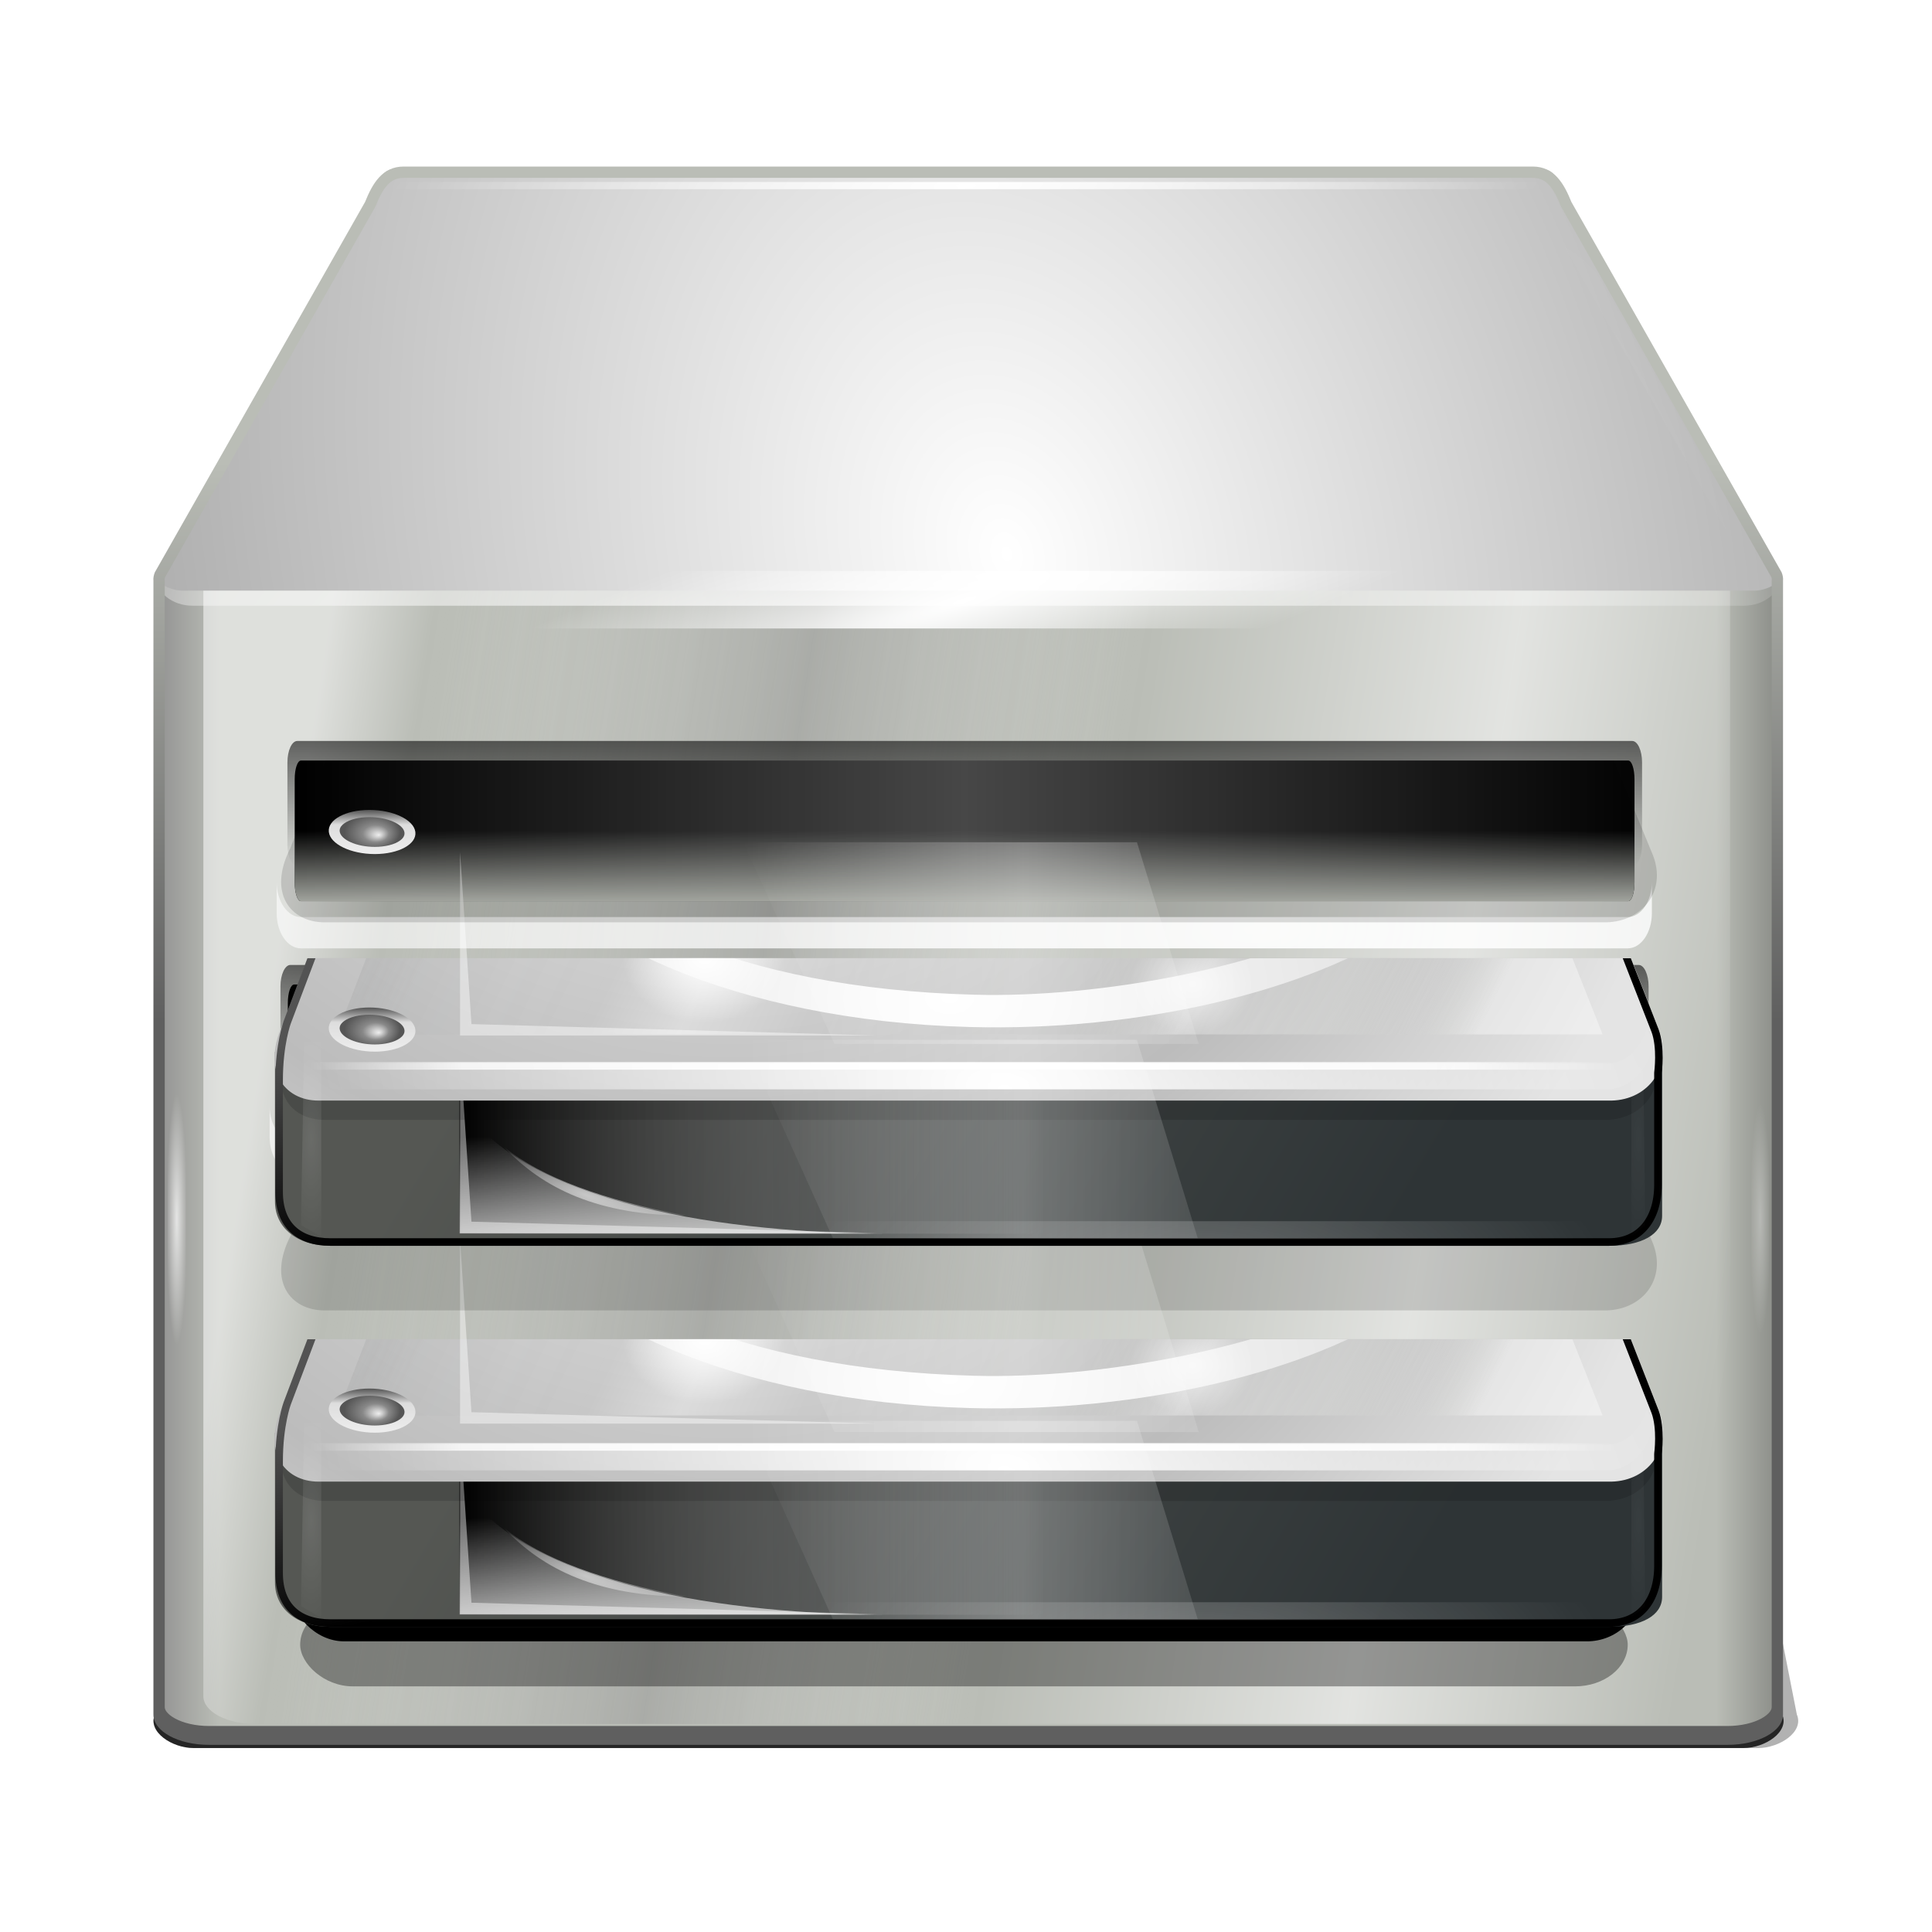 <?xml version="1.0" encoding="UTF-8"?>
<svg enable-background="new" version="1.0" viewBox="0 0 256 256" xmlns="http://www.w3.org/2000/svg" xmlns:xlink="http://www.w3.org/1999/xlink"><defs><linearGradient id="c"><stop stop-color="#fff" offset="0"/><stop stop-color="#fff" stop-opacity="0" offset="1"/></linearGradient><filter id="bp" color-interpolation-filters="sRGB"><feGaussianBlur stdDeviation="1.114"/></filter><filter id="bq" x="-.096" y="-.211" width="1.192" height="1.422" color-interpolation-filters="sRGB"><feGaussianBlur stdDeviation="8.647"/></filter><linearGradient id="bh" x1="40.871" x2="254.78" y1="223.45" y2="223.45" gradientTransform="matrix(1.008 0 0 1.009 -5.11 -44.266)" gradientUnits="userSpaceOnUse"><stop stop-color="#909090" offset="0"/><stop stop-color="#babdb6" offset=".04"/><stop stop-color="#babdb6" offset=".96"/><stop stop-color="#888a85" offset="1"/></linearGradient><linearGradient id="bg" x1="49.604" x2="253.29" y1="176.61" y2="210.29" gradientUnits="userSpaceOnUse"><stop stop-color="#fff" stop-opacity=".649" offset="0"/><stop stop-color="#fff" stop-opacity="0" offset=".068"/><stop stop-color="#929292" stop-opacity=".504" offset=".321"/><stop stop-color="#fff" stop-opacity="0" offset=".542"/><stop stop-color="#fff" stop-opacity=".718" offset=".786"/><stop stop-color="#fff" stop-opacity="0" offset="1"/></linearGradient><filter id="bm" color-interpolation-filters="sRGB"><feGaussianBlur stdDeviation="1.201"/></filter><radialGradient id="aw" cx="136.8" cy="196.24" r="107.69" gradientTransform="matrix(1.52 -4.7412e-8 5.339e-8 1.712 -82.997 -165.93)" gradientUnits="userSpaceOnUse"><stop stop-color="#fff" offset="0"/><stop stop-color="#fff" stop-opacity="0" offset="1"/></radialGradient><radialGradient id="av" cx="172.57" cy="139.3" r="106.11" gradientTransform="matrix(1.354 -.363 .508 1.864 -155.36 -103.87)" gradientUnits="userSpaceOnUse"><stop stop-color="#fff" offset="0"/><stop stop-color="#959595" offset="1"/></radialGradient><linearGradient id="bf" x1="155.76" x2="155.76" y1="167.5" y2="94.25" gradientUnits="userSpaceOnUse"><stop stop-color="#5f5f5f" offset="0"/><stop stop-color="#babdb6" offset="1"/></linearGradient><clipPath id="bu"><path d="m73.868 55.464c-2.818 0-4.103 2.233-5.078 4.651l-27.605 48.583c-0.152 0.377-0.222 0.756-0.186 1.116-0.005 0.062 0 0.123 0 0.186v148.56c0 2.2 3.265 3.969 7.307 3.969h199.39c4.042 0 7.307-1.768 7.307-3.969v-148.56c0-0.063 5e-3 -0.124 0-0.186 0.036-0.361-0.034-0.739-0.186-1.116l-27.605-48.583c-0.974-2.418-2.259-4.651-5.078-4.651z" enable-background="new" fill="none" stroke="#000"/></clipPath><filter id="bt" color-interpolation-filters="sRGB"><feGaussianBlur stdDeviation="0.853"/></filter><radialGradient id="au" cx="43.062" cy="192.25" r="1.382" gradientTransform="matrix(1 0 0 11.008 0 -1924)" gradientUnits="userSpaceOnUse" xlink:href="#c"/><filter id="bn" color-interpolation-filters="sRGB"><feGaussianBlur stdDeviation="0.084"/></filter><radialGradient id="at" cx="253.03" cy="193.54" r="1.382" gradientTransform="matrix(1 0 0 10.996 -1 -1934.7)" gradientUnits="userSpaceOnUse" xlink:href="#c"/><filter id="bo" color-interpolation-filters="sRGB"><feGaussianBlur stdDeviation="0.081"/></filter><radialGradient id="as" cx="172.25" cy="86.875" r="66" gradientTransform="matrix(.69 0 0 .266 49.612 71.565)" gradientUnits="userSpaceOnUse"><stop stop-color="#fff" offset="0"/><stop stop-color="#fff" stop-opacity="0" offset="1"/></radialGradient><radialGradient id="ar" cx="58.25" cy="137.05" r="18.75" gradientTransform="matrix(.978 .208 -.693 3.267 96.293 -316.55)" gradientUnits="userSpaceOnUse" xlink:href="#c"/><filter id="an" color-interpolation-filters="sRGB"><feGaussianBlur stdDeviation="0.323"/></filter><radialGradient id="ao" cx="58.292" cy="130.62" r="18.75" gradientTransform="matrix(.978 .208 -.693 3.267 96.293 -316.55)" gradientUnits="userSpaceOnUse" xlink:href="#c"/><linearGradient id="ak" x1="105.76" x2="105.76" y1="188" y2="196.02" gradientTransform="translate(0 -.25)" gradientUnits="userSpaceOnUse" xlink:href="#be"/><linearGradient id="be"><stop offset="0"/><stop stop-opacity="0" offset="1"/></linearGradient><filter id="al" x="-.006" y="-.15" width="1.012" height="1.3" color-interpolation-filters="sRGB"><feGaussianBlur stdDeviation="0.5"/></filter><linearGradient id="aj" x1="54.5" x2="241.5" y1="193.91" y2="193.91" gradientTransform="matrix(1.01 0 0 1.369 -.536 -336.71)" gradientUnits="userSpaceOnUse" xlink:href="#bk"/><linearGradient id="bk"><stop offset="0"/><stop stop-color="#525252" offset=".5"/><stop stop-color="#040404" offset="1"/></linearGradient><radialGradient id="ag" cx="188.75" cy="235.4" r="96" gradientTransform="matrix(3.927 0 0 .712 -552.55 29.21)" gradientUnits="userSpaceOnUse" xlink:href="#c"/><filter id="am" x="-.006" y="-.277" width="1.012" height="1.554" color-interpolation-filters="sRGB"><feGaussianBlur stdDeviation="0.491"/></filter><linearGradient id="ai" x1="136.98" x2="136.98" y1="-172.02" y2="-176.51" gradientTransform="translate(0,103)" gradientUnits="userSpaceOnUse" xlink:href="#ay"/><linearGradient id="ay"><stop stop-color="#babdb6" offset="0"/><stop stop-color="#babdb6" stop-opacity="0" offset="1"/></linearGradient><clipPath id="ae"><rect x="23.951" y="200.44" width="231.5" height="56" color="#000000" enable-background="accumulate" fill="#d3d7cf"/></clipPath><linearGradient id="x" x1="7.801" x2="36.183" y1="32.635" y2="40.944" gradientTransform="matrix(5.096 0 0 2.49 16.323 147.63)" gradientUnits="userSpaceOnUse" xlink:href="#bb"/><linearGradient id="bb"><stop stop-color="#555753" offset="0"/><stop stop-color="#2e3436" offset="1"/></linearGradient><linearGradient id="w" x1="7.062" x2="24.688" y1="35.281" y2="35.281" gradientTransform="matrix(5.096 0 0 5.096 25.377 30.287)" gradientUnits="userSpaceOnUse" xlink:href="#bc"/><linearGradient id="bc"><stop offset="0"/><stop stop-color="#bbb" stop-opacity="0" offset="1"/></linearGradient><linearGradient id="v" x1="12.277" x2="12.222" y1="37.206" y2="33.759" gradientTransform="matrix(5.096 0 0 5.096 21.323 37.044)" gradientUnits="userSpaceOnUse" xlink:href="#ba"/><linearGradient id="ba"><stop stop-color="#eee" offset="0"/><stop stop-color="#eee" stop-opacity="0" offset="1"/></linearGradient><filter id="z" color-interpolation-filters="sRGB"><feGaussianBlur stdDeviation="1.586"/></filter><radialGradient id="s" cx="15.571" cy="2.958" r="20.936" gradientTransform="matrix(6.555 3.984 -3.622 5.96 9.325 16.219)" gradientUnits="userSpaceOnUse" xlink:href="#az"/><linearGradient id="az"><stop stop-color="#efefef" offset="0"/><stop stop-color="#bcbcbc" offset=".695"/><stop stop-color="#e4e4e4" offset="1"/></linearGradient><linearGradient id="u" x1="227.5" x2="66" y1="168.91" y2="92" gradientUnits="userSpaceOnUse" xlink:href="#bd"/><linearGradient id="bd"><stop stop-color="#fff" stop-opacity=".738" offset="0"/><stop stop-color="#d3d7cf" stop-opacity="0" offset=".051"/><stop stop-color="#e9ebe7" stop-opacity=".472" offset=".122"/><stop stop-color="#fff" stop-opacity=".61" offset=".234"/><stop stop-color="#888a85" stop-opacity=".209" offset=".318"/><stop stop-color="#fff" stop-opacity=".059" offset=".524"/><stop stop-color="#fff" stop-opacity=".688" offset=".621"/><stop stop-color="#fff" stop-opacity="0" offset=".693"/><stop stop-color="#2e3436" stop-opacity=".067" offset=".845"/><stop stop-color="#fff" stop-opacity=".567" offset="1"/></linearGradient><filter id="aa" color-interpolation-filters="sRGB"><feGaussianBlur stdDeviation="3.086"/></filter><radialGradient id="r" cx="150.18" cy="301.8" r="106.18" gradientTransform="matrix(.993 .122 -.066 .536 21.017 3.39)" gradientUnits="userSpaceOnUse" xlink:href="#c"/><radialGradient id="q" cx="141.75" cy="206.43" r="78.728" gradientTransform="matrix(1.628 -.018 .012 1.063 -91.551 -47.307)" gradientUnits="userSpaceOnUse" xlink:href="#ah"/><linearGradient id="ah"><stop stop-color="#fff" offset="0"/><stop stop-color="#e7e7e7" offset=".47"/><stop stop-color="#8c8c8c" offset=".672"/><stop stop-color="#ddd" offset=".835"/><stop stop-color="#a8a8a8" offset="1"/></linearGradient><filter id="ad" color-interpolation-filters="sRGB"><feGaussianBlur stdDeviation="0.603"/></filter><radialGradient id="p" cx="142.62" cy="191.85" r="78.728" gradientTransform="matrix(.694 0 0 -.453 47.489 202.44)" gradientUnits="userSpaceOnUse" xlink:href="#ah"/><filter id="ac" color-interpolation-filters="sRGB"><feGaussianBlur stdDeviation="0.165"/></filter><linearGradient id="b" x1="113.07" x2="113.07" y1="100.66" y2="94.513" gradientTransform="matrix(2.496 0 0 2.496 -223.98 -53.226)" gradientUnits="userSpaceOnUse" xlink:href="#bw"/><linearGradient id="bw" x1="113.07" x2="113.07" y1="100.66" y2="94.513" gradientUnits="userSpaceOnUse"><stop stop-color="#eee" offset="0"/><stop stop-color="#ddd" offset=".669"/><stop stop-color="#555" offset="1"/></linearGradient><radialGradient id="a" cx="113.07" cy="97.588" r="2.563" fx="113.67" fy="98" gradientTransform="matrix(2.496 0 0 2.496 -223.98 -53.226)" gradientUnits="userSpaceOnUse" xlink:href="#bv"/><radialGradient id="bv" cx="113.07" cy="97.588" r="2.563" fx="113.67" fy="98" gradientUnits="userSpaceOnUse"><stop stop-color="#eee" offset="0"/><stop stop-color="#cecece" offset=".16"/><stop stop-color="#888" offset=".468"/><stop stop-color="#555" offset="1"/></radialGradient><radialGradient id="o" cx="230" cy="133" r="16.5" gradientTransform="matrix(1 0 0 2.454 0 -195.45)" gradientUnits="userSpaceOnUse" xlink:href="#c"/><radialGradient id="n" cx="230" cy="133" r="16.5" gradientTransform="matrix(-1 0 0 2.454 288.5 -195.45)" gradientUnits="userSpaceOnUse" xlink:href="#c"/><radialGradient id="m" cx="127.32" cy="143.83" r="78.728" gradientTransform="matrix(.861 -.106 .039 .316 2.229 71.22)" gradientUnits="userSpaceOnUse" xlink:href="#ah"/><filter id="ab" color-interpolation-filters="sRGB"><feGaussianBlur stdDeviation="0.232"/></filter><linearGradient id="e" x1="152" x2="222" y1="202.5" y2="202.5" gradientUnits="userSpaceOnUse" xlink:href="#ax"/><linearGradient id="ax"><stop stop-color="#fff" stop-opacity=".248" offset="0"/><stop stop-color="#fff" stop-opacity=".612" offset=".386"/><stop stop-color="#fff" stop-opacity="0" offset="1"/></linearGradient><filter id="f" x="-.109" y="-.247" width="1.218" height="1.494" color-interpolation-filters="sRGB"><feGaussianBlur stdDeviation="3.187"/></filter><linearGradient id="t" x1="142.68" x2="149.3" y1="328.65" y2="360.16" gradientUnits="userSpaceOnUse" xlink:href="#bi"/><linearGradient id="bi"><stop stop-color="#535353" offset="0"/><stop offset="1"/></linearGradient><clipPath id="af"><path d="m76.838 255.65c-3.185 0-5.255 1.479-6.53 4.3-5e-6 0-32.967 87.165-32.967 87.165s-1.274 3.422-1.274 9.078v17.179c0 5.517 3.352 8.281 8.441 8.281h196.53c5.019 0 8.122-3.66 8.122-9.396v-17.179s0.54-3.926-0.478-6.689l-34.241-87.642c-0.94-2.609-3.246-5.036-5.733-5.096z" enable-background="new" fill-rule="evenodd" stroke="#000" stroke-linecap="round" stroke-linejoin="round" stroke-width="2"/></clipPath><filter id="y" color-interpolation-filters="sRGB"><feGaussianBlur stdDeviation="0.858"/></filter><radialGradient id="l" cx="43.562" cy="202.25" r="1.562" gradientTransform="matrix(3.16 0 0 11.28 -99.095 -2053.1)" gradientUnits="userSpaceOnUse" xlink:href="#c"/><filter id="g" x="-.401" y="-.042" width="1.803" height="1.084" color-interpolation-filters="sRGB"><feGaussianBlur stdDeviation="0.523"/></filter><radialGradient id="k" cx="43.562" cy="202.25" r="1.562" gradientTransform="matrix(3.16 0 0 11.28 -94.095 -2079.1)" gradientUnits="userSpaceOnUse" xlink:href="#c"/><radialGradient id="j" cx="85.75" cy="214.08" r="14" gradientTransform="matrix(1.357 .455 -.119 .356 -10.088 121.59)" gradientUnits="userSpaceOnUse" xlink:href="#c"/><radialGradient id="i" cx="201.36" cy="324.65" r="106.18" gradientTransform="matrix(.586 0 -.02 .219 63.418 177.57)" gradientUnits="userSpaceOnUse" xlink:href="#c"/><radialGradient id="d" cx="109.5" cy="186.5" r="12.5" gradientTransform="matrix(1 0 0 .52 0 89.52)" gradientUnits="userSpaceOnUse" xlink:href="#c"/><radialGradient id="h" cx="139.08" cy="201" r="79" gradientTransform="matrix(1.269 0 0 .456 -37.862 125.41)" gradientUnits="userSpaceOnUse" xlink:href="#bj"/><linearGradient id="bj"><stop stop-color="#fff" offset="0"/><stop stop-color="#fff" stop-opacity=".787" offset=".767"/><stop stop-color="#fff" stop-opacity="0" offset="1"/></linearGradient><filter id="bs" x="-.047" y="-.66" width="1.094" height="2.32" color-interpolation-filters="sRGB"><feGaussianBlur stdDeviation="3.851"/></filter><filter id="br" x="-.109" y="-1.537" width="1.218" height="4.075"><feGaussianBlur stdDeviation="8.967"/></filter><radialGradient id="aq" cx="147.79" cy="115.45" r="91.924" gradientTransform="matrix(.994 -.11 .008 .069 .016 123.77)" gradientUnits="userSpaceOnUse" xlink:href="#c"/><filter id="bl" x="-.012" y="-.752" width="1.023" height="2.505"><feGaussianBlur stdDeviation="0.887"/></filter><radialGradient id="ap" cx="147.79" cy="115.45" r="91.924" gradientTransform="matrix(.832 -.035 .049 .192 15.1 27.362)" gradientUnits="userSpaceOnUse" xlink:href="#c"/></defs><g transform="translate(-20,-36)"><g><g transform="translate(-39.571 -461.36)"><g transform="translate(43.889 477.62)" enable-background="new"><path transform="matrix(1 0 0 .948 -4.977 -.977)" d="m82.253 62.282h133.49c2.844 0 4.151 2.251 5.134 4.689l35.941 194.52c0.983 2.437-2.29 4.689-5.134 4.689h-205.37c-2.844 0-6.118-2.251-5.134-4.689l35.941-194.52c0.983-2.437 2.29-4.689 5.134-4.689z" enable-background="new" filter="url(#bp)" opacity=".89"/><path transform="matrix(1.009 0 0 .949 -5.356 -1.18)" d="m82.253 62.335h133.49c2.844 0 4.151 2.251 5.134 4.689l35.941 194.41c0.983 2.437-2.29 4.689-5.134 4.689h-205.37c-2.844 0-6.118-2.251-5.134-4.689l35.941-194.41c0.983-2.437 2.29-4.689 5.134-4.689z" enable-background="new" filter="url(#bq)" opacity=".55"/><path d="m43.415 92.737h200.82c4.07 0 7.347 1.794 7.347 4.022v149.05c0 2.228-3.277 4.022-7.347 4.022h-200.82c-4.07 0-7.347-1.794-7.347-4.022v-149.05c0-2.228 3.277-4.022 7.347-4.022z" enable-background="new" fill="url(#bh)"/><path transform="matrix(.959 0 0 1.009 2.009 -13.985)" d="m49.548 107.26h196.56c3.984 0 7.191 1.629 7.191 3.652v145.26c0 2.023-3.207 3.652-7.191 3.652h-196.56c-3.984 0-7.191-1.629-7.191-3.652v-145.26c0-2.023 3.207-3.652 7.191-3.652z" enable-background="new" fill="url(#bg)" filter="url(#bm)" opacity=".9"/><path d="m251.66 96c0 2.216-2.195 4-4.922 4h-205.53c-2.727 0-4.922-1.784-4.922-4z" enable-background="new" fill="url(#aw)"/><path d="m68.171 42.134c-0.941 0-1.364 0.274-1.903 0.857-0.539 0.582-1.056 1.541-1.523 2.697l-28.406 50.154c-0.074 0.185-0.065 0.242 0 0.413 0.065 0.171 0.233 0.45 0.571 0.73 0.676 0.559 1.914 1.015 2.855 1.015h208.47c0.941 0 2.179-0.456 2.855-1.015 0.338-0.28 0.506-0.559 0.571-0.73 0.065-0.171 0.074-0.228 0-0.413l-28.406-50.154c-0.466-1.157-0.984-2.115-1.523-2.697-0.539-0.582-0.962-0.857-1.903-0.857z" enable-background="new" fill="url(#av)"/><path transform="matrix(1.009 0 0 1.01 -5.356 -14.211)" d="m73.868 55.464c-2.818 0-4.103 2.233-5.078 4.651l-27.605 48.583c-0.152 0.377-0.222 0.756-0.186 1.116-0.005 0.062 0 0.123 0 0.186v147.57c0 2.2 3.265 3.969 7.307 3.969h199.39c4.042 0 7.307-1.768 7.307-3.969v-147.57c0-0.063 5e-3 -0.124 0-0.186 0.036-0.361-0.034-0.739-0.186-1.116l-27.605-48.583c-0.974-2.418-2.259-4.651-5.078-4.651z" clip-path="url(#bu)" enable-background="new" fill="none" filter="url(#bt)" stroke="url(#bf)" stroke-width="2.971"/><path transform="matrix(1.009 0 0 1.092 -4.347 -28.687)" d="m43.062 113.17c0.658 0 1.188 1.002 1.188 2.247v135.36c0 1.245-0.53 2.247-1.188 2.247s-1.188-1.002-1.188-2.247v-135.36c0-1.245 0.53-2.247 1.188-2.247z" enable-background="new" fill="url(#au)" filter="url(#bn)" opacity=".85"/><path transform="matrix(1.009 0 0 1.009 -5.356 -13.985)" d="m252.03 109.19c0.658 0 1.188 1.002 1.188 2.247v144.39c0 1.245-0.53 2.247-1.188 2.247-0.658 0-1.188-1.002-1.188-2.247v-144.39c0-1.245 0.53-2.247 1.188-2.247z" enable-background="new" fill="url(#at)" filter="url(#bo)" opacity=".55"/><path d="m79.664 44.019h132.96c1.257 0 2.268 0.281 2.268 0.631v0.041c0 0.349-1.012 0.631-2.268 0.631h-132.96c-1.257 0-2.268-0.281-2.268-0.631v-0.041c0-0.349 1.012-0.631 2.268-0.631z" enable-background="accumulate" fill="url(#as)"/><path transform="matrix(1.009 0 0 1.009 -5.356 -13.985)" d="m45 108.15 27-48.686" enable-background="new" fill="none" filter="url(#an)" opacity=".676" stroke="url(#ar)" stroke-linecap="round" stroke-width="1.982"/><path transform="matrix(-1.009 0 0 1.009 293.86 -13.985)" d="m45 108.15 27.75-48.686" enable-background="new" fill="none" filter="url(#an)" opacity=".405" stroke="url(#ao)" stroke-linecap="round" stroke-width="1.982"/><rect transform="matrix(1 0 0 2.694 -4.317 -211.8)" x="55.861" y="114.03" width="183.85" height="2.828" color="#000000" enable-background="accumulate" fill="url(#aq)" filter="url(#bl)"/><rect x="66.794" y="43.853" width="153.85" height=".955" color="#000000" enable-background="accumulate" fill="url(#ap)"/></g><g transform="matrix(.935 0 0 .935 -695.1 477.6)" enable-background="new"><g transform="matrix(1.005 0 0 2.218 794.1 301.92)" enable-background="new"><path transform="matrix(1.01 0 0 1 -.536 -267)" d="m54.875 187.75h186.38c0.762 0 1.375 0.613 1.375 1.375v5.25c0 0.762-0.613 1.375-1.375 1.375h-186.38c-0.762 0-1.375-0.613-1.375-1.375v-5.25c0-0.762 0.613-1.375 1.375-1.375z" enable-background="new" fill="url(#ak)" filter="url(#al)" opacity=".752"/><path d="m55.41-78c-0.495 0-0.884 0.527-0.884 1.198v3.251 0.086 3.251c0 0.67 0.389 1.198 0.884 1.198h187.16c0.495 0 0.884-0.527 0.884-1.198v-3.251-0.086-3.251c0-0.67-0.389-1.198-0.884-1.198z" enable-background="accumulate" fill="url(#aj)"/><path transform="matrix(1.01 0 0 1 -.536 -264)" d="m52 193.75v2c0 1.245 1.508 2.25 3.375 2.25h185.25c1.867 0 3.375-1.005 3.375-2.25v-2c0 1.245-1.508 2.25-3.375 2.25h-185.25c-1.867 0-3.375-1.005-3.375-2.25z" enable-background="new" fill="url(#ag)" filter="url(#am)" opacity=".959"/><path d="m55.41-78c-0.495 0-0.884 0.527-0.884 1.198v3.251 0.086 3.251c0 0.67 0.389 1.198 0.884 1.198h187.16c0.495 0 0.884-0.527 0.884-1.198v-3.251-0.086-3.251c0-0.67-0.389-1.198-0.884-1.198z" enable-background="accumulate" fill="url(#ai)"/></g><g transform="matrix(1.015 0 0 2.218 792.58 365.39)" enable-background="new"><path transform="matrix(1.01 0 0 1 -.536 -267)" d="m54.875 187.75h186.38c0.762 0 1.375 0.613 1.375 1.375v5.25c0 0.762-0.613 1.375-1.375 1.375h-186.38c-0.762 0-1.375-0.613-1.375-1.375v-5.25c0-0.762 0.613-1.375 1.375-1.375z" enable-background="new" fill="url(#ak)" filter="url(#al)" opacity=".752"/><path d="m55.41-78c-0.495 0-0.884 0.527-0.884 1.198v3.251 0.086 3.251c0 0.67 0.389 1.198 0.884 1.198h187.16c0.495 0 0.884-0.527 0.884-1.198v-3.251-0.086-3.251c0-0.67-0.389-1.198-0.884-1.198z" enable-background="accumulate" fill="url(#aj)"/><path transform="matrix(1.01 0 0 1 -.536 -264)" d="m52 193.75v2c0 1.245 1.508 2.25 3.375 2.25h185.25c1.867 0 3.375-1.005 3.375-2.25v-2c0 1.245-1.508 2.25-3.375 2.25h-185.25c-1.867 0-3.375-1.005-3.375-2.25z" enable-background="new" fill="url(#ag)" filter="url(#am)" opacity=".959"/><path d="m55.41-78c-0.495 0-0.884 0.527-0.884 1.198v3.251 0.086 3.251c0 0.67 0.389 1.198 0.884 1.198h187.16c0.495 0 0.884-0.527 0.884-1.198v-3.251-0.086-3.251c0-0.67-0.389-1.198-0.884-1.198z" enable-background="accumulate" fill="url(#ai)"/></g><rect transform="matrix(.97 0 0 1 28.106 0)" x="845.68" y="239.74" width="197" height="14" rx="7.713" ry="7.484" color="#000000" enable-background="accumulate" filter="url(#bs)"/><rect transform="matrix(.955 0 0 .843 42.051 46.217)" x="845.68" y="239.74" width="197" height="14" rx="7.832" ry="8.877" color="#000000" enable-background="accumulate" filter="url(#br)" opacity=".587"/><g transform="matrix(.922 0 0 .922 815.67 26.112)" clip-path="url(#ae)" enable-background="new"><path d="m33.006 214.85 3.897-1.724 191.67 0.156 17.645 0.79v25.992c0 2.803-3.094 4.59-8.113 4.59h-196.63c-5.088 0-8.469-2.79-8.469-6.819z" fill="url(#x)" fill-rule="evenodd"/><g transform="translate(0 18.529)" fill-rule="evenodd"><rect x="61.37" y="195.92" width="89.822" height="28.348" fill="url(#w)"/><path d="m61.37 224.26v-20.444c9.354 16.202 42.281 20.444 65.933 20.444h-65.933z" fill="url(#v)" opacity=".811"/><path d="m61.456 195.98v28.189h64.022l-62.27-1.752z" fill="#fff" opacity=".44"/></g><g transform="translate(-5,37)"><path transform="matrix(.991 0 0 .942 1.356 9.01)" d="m39.41 178.14c-3.64 7.462-0.003 12.195 5.278 12.195h198.75c5.703-0.121 9.404-5.157 7.28-10.921l-34.218-87.711c-0.94-2.609-3.337-5.036-5.824-5.096h-131.78c-3.185 0-5.278 1.547-6.552 4.368l-32.944 87.165z" enable-background="new" fill-rule="evenodd" filter="url(#z)" opacity=".369"/><path d="m39.41 173.14c-3.64 7.462-0.003 12.195 5.278 12.195h198.75c5.703-0.121 9.404-5.157 7.28-10.921l-34.218-87.711c-0.94-2.609-3.337-5.036-5.824-5.096h-131.78c-3.185 0-5.278 1.547-6.552 4.368l-32.944 87.165z" fill="url(#s)" fill-rule="evenodd"/><path transform="matrix(1 0 0 .985 0 -.679)" d="m208.2 91.709c0.04 0.111-0.087 0.276 0.16 0.424-0.027-0.069-0.133-0.352-0.16-0.424zm-128.11 0.705c-10.812 28.609-32.516 86.016-32.557 86.109h194.54l-33.602-86.109z" enable-background="new" fill="url(#u)" fill-rule="evenodd" filter="url(#aa)" opacity=".706"/><path d="m249.62 167.68c0.324 6.37-2.11 11.802-6.738 11.944 0 0-194.26-1e-5 -194.26 0-6.57 0-9.518-1.656-10.621-4.424 0.468 4.813 4.209 8.405 10.621 8.405 0-1e-5 194.26 0 194.26 0 5.484-0.169 8.933-7.257 6.891-15.262z" fill="url(#r)" fill-rule="evenodd"/><path d="m212.23 117.52c-0.226-2.124-10.978-28.045-10.978-28.045-0.22-2.089-3.574-3.665-7.803-3.665h-26.542c-4.26 0-7.553 1.597-7.66 3.715-0.487 9.568-15.239 14.085-37.491 18.109-85.67 15.492-48.627 64.456 22.993 66.391 52.11 1.421 105.28-24.644 67.482-56.504zm-66.732 51.542c-73.274-1.935-95.436-47.334-22.23-60.716 21.131-3.863 38.419-7.899 39.022-19.682 0.029-0.564 1.364-1.511 2.866-1.511l29.663-0.125c1.536 0 3.833 1.094 3.894 1.673l8.723 28.191c42.29 33.71-23.838 53.177-61.939 52.171z" fill="url(#q)" filter="url(#ad)"/><path d="m149.25 143.37c-12.63 0-22.312-4.39-22.516-10.214-2e-3 -0.063-3e-3 -0.125-3e-3 -0.187 0-2.107 1.269-4.111 3.68-5.808 4.079-2.868 11.122-4.58 18.841-4.58 7.717 0 14.76 1.712 18.839 4.58 2.483 1.745 3.755 3.818 3.677 5.994-0.207 5.824-9.889 10.215-22.518 10.215zm0-17.531c-11.867 0-17.913 4.351-17.771 8.324 0.138 3.91 8.094 7.035 17.771 7.035s17.633-3.126 17.771-7.035c0.141-3.974-5.904-8.324-17.771-8.324z" enable-background="accumulate" fill="url(#p)" filter="url(#ac)"/><g transform="matrix(.672 0 0 .442 13.827 90.3)"><path d="m48.3 190.28c0.314 4.248 5.024 7.712 10.514 7.712 5.488 0 9.643-3.464 9.276-7.712-0.364-4.225-5.071-7.637-10.507-7.637-5.438 2e-3 -9.593 3.412-9.284 7.637z" fill="url(#b)"/><path d="m51.851 187.29c-0.502 0.539-1.076 1.403-1.076 2.551 0 0.082 5e-3 0.165 0.01 0.252 0.217 2.927 3.893 5.401 8.026 5.401 2.353 0 4.505-0.811 5.753-2.174 0.537-0.581 1.148-1.545 1.038-2.828-0.252-2.902-3.923-5.356-8.021-5.356-2.336 2e-3 -4.48 0.806-5.73 2.154z" fill="url(#a)"/></g><g transform="matrix(.672 0 0 .442 197.83 90.3)"><path d="m48.3 190.28c0.314 4.248 5.024 7.712 10.514 7.712 5.488 0 9.643-3.464 9.276-7.712-0.364-4.225-5.071-7.637-10.507-7.637-5.438 2e-3 -9.593 3.412-9.284 7.637z" fill="url(#b)"/><path d="m51.851 187.29c-0.502 0.539-1.076 1.403-1.076 2.551 0 0.082 5e-3 0.165 0.01 0.252 0.217 2.927 3.893 5.401 8.026 5.401 2.353 0 4.505-0.811 5.753-2.174 0.537-0.581 1.148-1.545 1.038-2.828-0.252-2.902-3.923-5.356-8.021-5.356-2.336 2e-3 -4.48 0.806-5.73 2.154z" fill="url(#a)"/></g><g transform="matrix(.461 0 0 .303 55.025 28.746)"><path d="m48.3 190.28c0.314 4.248 5.024 7.712 10.514 7.712 5.488 0 9.643-3.464 9.276-7.712-0.364-4.225-5.071-7.637-10.507-7.637-5.438 2e-3 -9.593 3.412-9.284 7.637z" fill="url(#b)"/><path d="m51.851 187.29c-0.502 0.539-1.076 1.403-1.076 2.551 0 0.082 5e-3 0.165 0.01 0.252 0.217 2.927 3.893 5.401 8.026 5.401 2.353 0 4.505-0.811 5.753-2.174 0.537-0.581 1.148-1.545 1.038-2.828-0.252-2.902-3.923-5.356-8.021-5.356-2.336 2e-3 -4.48 0.806-5.73 2.154z" fill="url(#a)"/></g><g transform="matrix(.461 0 0 .303 181.21 28.746)"><path d="m48.3 190.28c0.314 4.248 5.024 7.712 10.514 7.712 5.488 0 9.643-3.464 9.276-7.712-0.364-4.225-5.071-7.637-10.507-7.637-5.438 2e-3 -9.593 3.412-9.284 7.637z" fill="url(#b)"/><path d="m51.851 187.29c-0.502 0.539-1.076 1.403-1.076 2.551 0 0.082 5e-3 0.165 0.01 0.252 0.217 2.927 3.893 5.401 8.026 5.401 2.353 0 4.505-0.811 5.753-2.174 0.537-0.581 1.148-1.545 1.038-2.828-0.252-2.902-3.923-5.356-8.021-5.356-2.336 2e-3 -4.48 0.806-5.73 2.154z" fill="url(#a)"/></g><path d="m214 91 32 80" enable-background="accumulate" fill="none" opacity=".896" stroke="url(#o)" stroke-width="1.16"/><path d="m74.5 91-32 80" enable-background="accumulate" fill="none" opacity=".896" stroke="url(#n)" stroke-width="1.16"/><path d="m86.594 86.5-0.469 1.344-7 20-1.188 3.344 3.469-0.719 59-12.5 0.188-0.062 0.156-0.062c3.124-1.25 4.794-3.775 5.188-6.094 0.197-1.159 0.138-2.294-0.375-3.344-0.484-0.991-1.745-1.872-3.062-1.844v-0.062h-0.219-54.281zm1.997 1.236h54.377c0.027 0.169 0.087 0.263 0.032 0.582-0.171 1.005-0.904 4.601-2.748 5.386l-57.19 12.123z" enable-background="accumulate" fill="url(#m)" filter="url(#ab)"/></g><path transform="matrix(-1,0,0,1,327,26)" d="m161.5 187-9.5 31h56l14-31z" enable-background="accumulate" fill="url(#e)" filter="url(#f)" opacity=".678"/><path transform="translate(-3,-137)" d="m76.838 255.65c-3.185 0-5.255 1.479-6.53 4.3-5e-6 0-32.967 87.165-32.967 87.165s-1.274 3.422-1.274 9.078v17.179c0 5.517 3.352 8.281 8.441 8.281h196.53c5.019 0 8.122-3.66 8.122-9.396v-17.179s0.54-3.926-0.478-6.689l-34.241-87.642c-0.94-2.609-3.246-5.036-5.733-5.096z" clip-path="url(#af)" fill="none" filter="url(#y)" stroke="url(#t)" stroke-linecap="round" stroke-linejoin="round" stroke-width="2.319"/><path d="m37.5 213.25-0.5 28.25 3.125 1.75v-30z" enable-background="accumulate" fill="url(#l)" filter="url(#g)" opacity=".348"/><path transform="matrix(-.68 0 0 1 272.18 26)" d="m42.5 187.25-0.5 28.25 3.125 1.75v-30z" enable-background="accumulate" fill="url(#k)" filter="url(#g)" opacity=".216"/><path d="m68.25 229.5c5.904 6.332 14.446 10.487 28 10.5-12.798-2.345-22.202-5.821-28-10.5z" enable-background="accumulate" fill="url(#j)" opacity=".554"/><path transform="matrix(-.771 0 0 1 358.26 26)" d="m161.5 187-9.5 31h56l14-31z" enable-background="accumulate" fill="url(#e)" filter="url(#f)" opacity=".262"/><path d="m244.62 232.68c0.324 4.37-2.11 8.097-6.738 8.194 0 0-194.26-1e-5 -194.26 0-6.57 0-9.518-1.136-10.621-3.035 0.468 3.302 4.209 5.766 10.621 5.766 0-1e-5 194.26 0 194.26 0 5.484-0.116 8.933-4.979 6.891-10.471z" fill="url(#i)" fill-rule="evenodd" opacity=".255"/><ellipse transform="matrix(1 0 0 1.538 -10.5 -86.423)" cx="109.5" cy="186.5" rx="12.5" ry="6.5" fill="url(#d)"/><ellipse transform="matrix(.76 0 0 1.169 23.78 -79.062)" cx="109.5" cy="186.5" rx="12.5" ry="6.5" enable-background="new" fill="url(#d)" opacity=".603"/><ellipse transform="matrix(.76 0 0 1.169 90.78 -13.562)" cx="109.5" cy="186.5" rx="12.5" ry="6.5" enable-background="new" fill="url(#d)" opacity=".603"/><path d="m36.75 217h203.75" fill="none" stroke="url(#h)" stroke-width="1.16px"/></g><g transform="matrix(.922 0 0 .922 815.67 -.888)" clip-path="url(#ae)" enable-background="new"><path d="m33.006 214.85 3.897-1.724 191.67 0.156 17.645 0.79v25.992c0 2.803-3.094 4.59-8.113 4.59h-196.63c-5.088 0-8.469-2.79-8.469-6.819z" fill="url(#x)" fill-rule="evenodd"/><g transform="translate(0 18.529)" fill-rule="evenodd"><rect x="61.37" y="195.92" width="89.822" height="28.348" fill="url(#w)"/><path d="m61.37 224.26v-20.444c9.354 16.202 42.281 20.444 65.933 20.444h-65.933z" fill="url(#v)" opacity=".811"/><path d="m61.456 195.98v28.189h64.022l-62.27-1.752z" fill="#fff" opacity=".44"/></g><g transform="translate(-5,37)"><path transform="matrix(.991 0 0 .942 1.356 9.01)" d="m39.41 178.14c-3.64 7.462-0.003 12.195 5.278 12.195h198.75c5.703-0.121 9.404-5.157 7.28-10.921l-34.218-87.711c-0.94-2.609-3.337-5.036-5.824-5.096h-131.78c-3.185 0-5.278 1.547-6.552 4.368l-32.944 87.165z" enable-background="new" fill-rule="evenodd" filter="url(#z)" opacity=".369"/><path d="m39.41 173.14c-3.64 7.462-0.003 12.195 5.278 12.195h198.75c5.703-0.121 9.404-5.157 7.28-10.921l-34.218-87.711c-0.94-2.609-3.337-5.036-5.824-5.096h-131.78c-3.185 0-5.278 1.547-6.552 4.368l-32.944 87.165z" fill="url(#s)" fill-rule="evenodd"/><path transform="matrix(1 0 0 .985 0 -.679)" d="m208.2 91.709c0.04 0.111-0.087 0.276 0.16 0.424-0.027-0.069-0.133-0.352-0.16-0.424zm-128.11 0.705c-10.812 28.609-32.516 86.016-32.557 86.109h194.54l-33.602-86.109z" enable-background="new" fill="url(#u)" fill-rule="evenodd" filter="url(#aa)" opacity=".706"/><path d="m249.62 167.68c0.324 6.37-2.11 11.802-6.738 11.944 0 0-194.26-1e-5 -194.26 0-6.57 0-9.518-1.656-10.621-4.424 0.468 4.813 4.209 8.405 10.621 8.405 0-1e-5 194.26 0 194.26 0 5.484-0.169 8.933-7.257 6.891-15.262z" fill="url(#r)" fill-rule="evenodd"/><path d="m212.23 117.52c-0.226-2.124-10.978-28.045-10.978-28.045-0.22-2.089-3.574-3.665-7.803-3.665h-26.542c-4.26 0-7.553 1.597-7.66 3.715-0.487 9.568-15.239 14.085-37.491 18.109-85.67 15.492-48.627 64.456 22.993 66.391 52.11 1.421 105.28-24.644 67.482-56.504zm-66.732 51.542c-73.274-1.935-95.436-47.334-22.23-60.716 21.131-3.863 38.419-7.899 39.022-19.682 0.029-0.564 1.364-1.511 2.866-1.511l29.663-0.125c1.536 0 3.833 1.094 3.894 1.673l8.723 28.191c42.29 33.71-23.838 53.177-61.939 52.171z" fill="url(#q)" filter="url(#ad)"/><path d="m149.25 143.37c-12.63 0-22.312-4.39-22.516-10.214-2e-3 -0.063-3e-3 -0.125-3e-3 -0.187 0-2.107 1.269-4.111 3.68-5.808 4.079-2.868 11.122-4.58 18.841-4.58 7.717 0 14.76 1.712 18.839 4.58 2.483 1.745 3.755 3.818 3.677 5.994-0.207 5.824-9.889 10.215-22.518 10.215zm0-17.531c-11.867 0-17.913 4.351-17.771 8.324 0.138 3.91 8.094 7.035 17.771 7.035s17.633-3.126 17.771-7.035c0.141-3.974-5.904-8.324-17.771-8.324z" enable-background="accumulate" fill="url(#p)" filter="url(#ac)"/><g transform="matrix(.672 0 0 .442 13.827 90.3)"><path d="m48.3 190.28c0.314 4.248 5.024 7.712 10.514 7.712 5.488 0 9.643-3.464 9.276-7.712-0.364-4.225-5.071-7.637-10.507-7.637-5.438 2e-3 -9.593 3.412-9.284 7.637z" fill="url(#b)"/><path d="m51.851 187.29c-0.502 0.539-1.076 1.403-1.076 2.551 0 0.082 5e-3 0.165 0.01 0.252 0.217 2.927 3.893 5.401 8.026 5.401 2.353 0 4.505-0.811 5.753-2.174 0.537-0.581 1.148-1.545 1.038-2.828-0.252-2.902-3.923-5.356-8.021-5.356-2.336 2e-3 -4.48 0.806-5.73 2.154z" fill="url(#a)"/></g><g transform="matrix(.672 0 0 .442 197.83 90.3)"><path d="m48.3 190.28c0.314 4.248 5.024 7.712 10.514 7.712 5.488 0 9.643-3.464 9.276-7.712-0.364-4.225-5.071-7.637-10.507-7.637-5.438 2e-3 -9.593 3.412-9.284 7.637z" fill="url(#b)"/><path d="m51.851 187.29c-0.502 0.539-1.076 1.403-1.076 2.551 0 0.082 5e-3 0.165 0.01 0.252 0.217 2.927 3.893 5.401 8.026 5.401 2.353 0 4.505-0.811 5.753-2.174 0.537-0.581 1.148-1.545 1.038-2.828-0.252-2.902-3.923-5.356-8.021-5.356-2.336 2e-3 -4.48 0.806-5.73 2.154z" fill="url(#a)"/></g><g transform="matrix(.461 0 0 .303 55.025 28.746)"><path d="m48.3 190.28c0.314 4.248 5.024 7.712 10.514 7.712 5.488 0 9.643-3.464 9.276-7.712-0.364-4.225-5.071-7.637-10.507-7.637-5.438 2e-3 -9.593 3.412-9.284 7.637z" fill="url(#b)"/><path d="m51.851 187.29c-0.502 0.539-1.076 1.403-1.076 2.551 0 0.082 5e-3 0.165 0.01 0.252 0.217 2.927 3.893 5.401 8.026 5.401 2.353 0 4.505-0.811 5.753-2.174 0.537-0.581 1.148-1.545 1.038-2.828-0.252-2.902-3.923-5.356-8.021-5.356-2.336 2e-3 -4.48 0.806-5.73 2.154z" fill="url(#a)"/></g><g transform="matrix(.461 0 0 .303 181.21 28.746)"><path d="m48.3 190.28c0.314 4.248 5.024 7.712 10.514 7.712 5.488 0 9.643-3.464 9.276-7.712-0.364-4.225-5.071-7.637-10.507-7.637-5.438 2e-3 -9.593 3.412-9.284 7.637z" fill="url(#b)"/><path d="m51.851 187.29c-0.502 0.539-1.076 1.403-1.076 2.551 0 0.082 5e-3 0.165 0.01 0.252 0.217 2.927 3.893 5.401 8.026 5.401 2.353 0 4.505-0.811 5.753-2.174 0.537-0.581 1.148-1.545 1.038-2.828-0.252-2.902-3.923-5.356-8.021-5.356-2.336 2e-3 -4.48 0.806-5.73 2.154z" fill="url(#a)"/></g><path d="m214 91 32 80" enable-background="accumulate" fill="none" opacity=".896" stroke="url(#o)" stroke-width="1.16"/><path d="m74.5 91-32 80" enable-background="accumulate" fill="none" opacity=".896" stroke="url(#n)" stroke-width="1.16"/><path d="m86.594 86.5-0.469 1.344-7 20-1.188 3.344 3.469-0.719 59-12.5 0.188-0.062 0.156-0.062c3.124-1.25 4.794-3.775 5.188-6.094 0.197-1.159 0.138-2.294-0.375-3.344-0.484-0.991-1.745-1.872-3.062-1.844v-0.062h-0.219-54.281zm1.997 1.236h54.377c0.027 0.169 0.087 0.263 0.032 0.582-0.171 1.005-0.904 4.601-2.748 5.386l-57.19 12.123z" enable-background="accumulate" fill="url(#m)" filter="url(#ab)"/></g><path transform="matrix(-1,0,0,1,327,26)" d="m161.5 187-9.5 31h56l14-31z" enable-background="accumulate" fill="url(#e)" filter="url(#f)" opacity=".678"/><path transform="translate(-3,-137)" d="m76.838 255.65c-3.185 0-5.255 1.479-6.53 4.3-5e-6 0-32.967 87.165-32.967 87.165s-1.274 3.422-1.274 9.078v17.179c0 5.517 3.352 8.281 8.441 8.281h196.53c5.019 0 8.122-3.66 8.122-9.396v-17.179s0.54-3.926-0.478-6.689l-34.241-87.642c-0.94-2.609-3.246-5.036-5.733-5.096z" clip-path="url(#af)" fill="none" filter="url(#y)" stroke="url(#t)" stroke-linecap="round" stroke-linejoin="round" stroke-width="2.319"/><path d="m37.5 213.25-0.5 28.25 3.125 1.75v-30z" enable-background="accumulate" fill="url(#l)" filter="url(#g)" opacity=".348"/><path transform="matrix(-.68 0 0 1 272.18 26)" d="m42.5 187.25-0.5 28.25 3.125 1.75v-30z" enable-background="accumulate" fill="url(#k)" filter="url(#g)" opacity=".216"/><path d="m68.25 229.5c5.904 6.332 14.446 10.487 28 10.5-12.798-2.345-22.202-5.821-28-10.5z" enable-background="accumulate" fill="url(#j)" opacity=".554"/><path transform="matrix(-.771 0 0 1 358.26 26)" d="m161.5 187-9.5 31h56l14-31z" enable-background="accumulate" fill="url(#e)" filter="url(#f)" opacity=".262"/><path d="m244.62 232.68c0.324 4.37-2.11 8.097-6.738 8.194 0 0-194.26-1e-5 -194.26 0-6.57 0-9.518-1.136-10.621-3.035 0.468 3.302 4.209 5.766 10.621 5.766 0-1e-5 194.26 0 194.26 0 5.484-0.116 8.933-4.979 6.891-10.471z" fill="url(#i)" fill-rule="evenodd" opacity=".255"/><ellipse transform="matrix(1 0 0 1.538 -10.5 -86.423)" cx="109.5" cy="186.5" rx="12.5" ry="6.5" fill="url(#d)"/><ellipse transform="matrix(.76 0 0 1.169 23.78 -79.062)" cx="109.5" cy="186.5" rx="12.5" ry="6.5" enable-background="new" fill="url(#d)" opacity=".603"/><ellipse transform="matrix(.76 0 0 1.169 90.78 -13.562)" cx="109.5" cy="186.5" rx="12.5" ry="6.5" enable-background="new" fill="url(#d)" opacity=".603"/><path d="m36.75 217h203.75" fill="none" stroke="url(#h)" stroke-width="1.16px"/></g><g transform="matrix(1.015 0 0 2.218 792.58 333.66)" enable-background="new"><path transform="matrix(1.01 0 0 1 -.536 -267)" d="m54.875 187.75h186.38c0.762 0 1.375 0.613 1.375 1.375v5.25c0 0.762-0.613 1.375-1.375 1.375h-186.38c-0.762 0-1.375-0.613-1.375-1.375v-5.25c0-0.762 0.613-1.375 1.375-1.375z" enable-background="new" fill="url(#ak)" filter="url(#al)" opacity=".752"/><path d="m55.41-78c-0.495 0-0.884 0.527-0.884 1.198v3.251 0.086 3.251c0 0.67 0.389 1.198 0.884 1.198h187.16c0.495 0 0.884-0.527 0.884-1.198v-3.251-0.086-3.251c0-0.67-0.389-1.198-0.884-1.198z" enable-background="accumulate" fill="url(#aj)"/><path transform="matrix(1.01 0 0 1 -.536 -264)" d="m52 193.75v2c0 1.245 1.508 2.25 3.375 2.25h185.25c1.867 0 3.375-1.005 3.375-2.25v-2c0 1.245-1.508 2.25-3.375 2.25h-185.25c-1.867 0-3.375-1.005-3.375-2.25z" enable-background="new" fill="url(#ag)" filter="url(#am)" opacity=".959"/><path d="m55.41-78c-0.495 0-0.884 0.527-0.884 1.198v3.251 0.086 3.251c0 0.67 0.389 1.198 0.884 1.198h187.16c0.495 0 0.884-0.527 0.884-1.198v-3.251-0.086-3.251c0-0.67-0.389-1.198-0.884-1.198z" enable-background="accumulate" fill="url(#ai)"/></g><g transform="matrix(.922 0 0 .922 815.67 -27.888)" clip-path="url(#ae)" enable-background="new"><path d="m33.006 214.85 3.897-1.724 191.67 0.156 17.645 0.79v25.992c0 2.803-3.094 4.59-8.113 4.59h-196.63c-5.088 0-8.469-2.79-8.469-6.819z" fill="url(#x)" fill-rule="evenodd"/><g transform="translate(0 18.529)" fill-rule="evenodd"><rect x="61.37" y="195.92" width="89.822" height="28.348" fill="url(#w)"/><path d="m61.37 224.26v-20.444c9.354 16.202 42.281 20.444 65.933 20.444h-65.933z" fill="url(#v)" opacity=".811"/><path d="m61.456 195.98v28.189h64.022l-62.27-1.752z" fill="#fff" opacity=".44"/></g><g transform="translate(-5,37)"><path transform="matrix(.991 0 0 .942 1.356 9.01)" d="m39.41 178.14c-3.64 7.462-0.003 12.195 5.278 12.195h198.75c5.703-0.121 9.404-5.157 7.28-10.921l-34.218-87.711c-0.94-2.609-3.337-5.036-5.824-5.096h-131.78c-3.185 0-5.278 1.547-6.552 4.368l-32.944 87.165z" enable-background="new" fill-rule="evenodd" filter="url(#z)" opacity=".369"/><path d="m39.41 173.14c-3.64 7.462-0.003 12.195 5.278 12.195h198.75c5.703-0.121 9.404-5.157 7.28-10.921l-34.218-87.711c-0.94-2.609-3.337-5.036-5.824-5.096h-131.78c-3.185 0-5.278 1.547-6.552 4.368l-32.944 87.165z" fill="url(#s)" fill-rule="evenodd"/><path transform="matrix(1 0 0 .985 0 -.679)" d="m208.2 91.709c0.04 0.111-0.087 0.276 0.16 0.424-0.027-0.069-0.133-0.352-0.16-0.424zm-128.11 0.705c-10.812 28.609-32.516 86.016-32.557 86.109h194.54l-33.602-86.109z" enable-background="new" fill="url(#u)" fill-rule="evenodd" filter="url(#aa)" opacity=".706"/><path d="m249.62 167.68c0.324 6.37-2.11 11.802-6.738 11.944 0 0-194.26-1e-5 -194.26 0-6.57 0-9.518-1.656-10.621-4.424 0.468 4.813 4.209 8.405 10.621 8.405 0-1e-5 194.26 0 194.26 0 5.484-0.169 8.933-7.257 6.891-15.262z" fill="url(#r)" fill-rule="evenodd"/><path d="m212.23 117.52c-0.226-2.124-10.978-28.045-10.978-28.045-0.22-2.089-3.574-3.665-7.803-3.665h-26.542c-4.26 0-7.553 1.597-7.66 3.715-0.487 9.568-15.239 14.085-37.491 18.109-85.67 15.492-48.627 64.456 22.993 66.391 52.11 1.421 105.28-24.644 67.482-56.504zm-66.732 51.542c-73.274-1.935-95.436-47.334-22.23-60.716 21.131-3.863 38.419-7.899 39.022-19.682 0.029-0.564 1.364-1.511 2.866-1.511l29.663-0.125c1.536 0 3.833 1.094 3.894 1.673l8.723 28.191c42.29 33.71-23.838 53.177-61.939 52.171z" fill="url(#q)" filter="url(#ad)"/><path d="m149.25 143.37c-12.63 0-22.312-4.39-22.516-10.214-2e-3 -0.063-3e-3 -0.125-3e-3 -0.187 0-2.107 1.269-4.111 3.68-5.808 4.079-2.868 11.122-4.58 18.841-4.58 7.717 0 14.76 1.712 18.839 4.58 2.483 1.745 3.755 3.818 3.677 5.994-0.207 5.824-9.889 10.215-22.518 10.215zm0-17.531c-11.867 0-17.913 4.351-17.771 8.324 0.138 3.91 8.094 7.035 17.771 7.035s17.633-3.126 17.771-7.035c0.141-3.974-5.904-8.324-17.771-8.324z" enable-background="accumulate" fill="url(#p)" filter="url(#ac)"/><g transform="matrix(.672 0 0 .442 13.827 90.3)"><path d="m48.3 190.28c0.314 4.248 5.024 7.712 10.514 7.712 5.488 0 9.643-3.464 9.276-7.712-0.364-4.225-5.071-7.637-10.507-7.637-5.438 2e-3 -9.593 3.412-9.284 7.637z" fill="url(#b)"/><path d="m51.851 187.29c-0.502 0.539-1.076 1.403-1.076 2.551 0 0.082 5e-3 0.165 0.01 0.252 0.217 2.927 3.893 5.401 8.026 5.401 2.353 0 4.505-0.811 5.753-2.174 0.537-0.581 1.148-1.545 1.038-2.828-0.252-2.902-3.923-5.356-8.021-5.356-2.336 2e-3 -4.48 0.806-5.73 2.154z" fill="url(#a)"/></g><g transform="matrix(.672 0 0 .442 197.83 90.3)"><path d="m48.3 190.28c0.314 4.248 5.024 7.712 10.514 7.712 5.488 0 9.643-3.464 9.276-7.712-0.364-4.225-5.071-7.637-10.507-7.637-5.438 2e-3 -9.593 3.412-9.284 7.637z" fill="url(#b)"/><path d="m51.851 187.29c-0.502 0.539-1.076 1.403-1.076 2.551 0 0.082 5e-3 0.165 0.01 0.252 0.217 2.927 3.893 5.401 8.026 5.401 2.353 0 4.505-0.811 5.753-2.174 0.537-0.581 1.148-1.545 1.038-2.828-0.252-2.902-3.923-5.356-8.021-5.356-2.336 2e-3 -4.48 0.806-5.73 2.154z" fill="url(#a)"/></g><g transform="matrix(.461 0 0 .303 55.025 28.746)"><path d="m48.3 190.28c0.314 4.248 5.024 7.712 10.514 7.712 5.488 0 9.643-3.464 9.276-7.712-0.364-4.225-5.071-7.637-10.507-7.637-5.438 2e-3 -9.593 3.412-9.284 7.637z" fill="url(#b)"/><path d="m51.851 187.29c-0.502 0.539-1.076 1.403-1.076 2.551 0 0.082 5e-3 0.165 0.01 0.252 0.217 2.927 3.893 5.401 8.026 5.401 2.353 0 4.505-0.811 5.753-2.174 0.537-0.581 1.148-1.545 1.038-2.828-0.252-2.902-3.923-5.356-8.021-5.356-2.336 2e-3 -4.48 0.806-5.73 2.154z" fill="url(#a)"/></g><g transform="matrix(.461 0 0 .303 181.21 28.746)"><path d="m48.3 190.28c0.314 4.248 5.024 7.712 10.514 7.712 5.488 0 9.643-3.464 9.276-7.712-0.364-4.225-5.071-7.637-10.507-7.637-5.438 2e-3 -9.593 3.412-9.284 7.637z" fill="url(#b)"/><path d="m51.851 187.29c-0.502 0.539-1.076 1.403-1.076 2.551 0 0.082 5e-3 0.165 0.01 0.252 0.217 2.927 3.893 5.401 8.026 5.401 2.353 0 4.505-0.811 5.753-2.174 0.537-0.581 1.148-1.545 1.038-2.828-0.252-2.902-3.923-5.356-8.021-5.356-2.336 2e-3 -4.48 0.806-5.73 2.154z" fill="url(#a)"/></g><path d="m214 91 32 80" enable-background="accumulate" fill="none" opacity=".896" stroke="url(#o)" stroke-width="1.16"/><path d="m74.5 91-32 80" enable-background="accumulate" fill="none" opacity=".896" stroke="url(#n)" stroke-width="1.16"/><path d="m86.594 86.5-0.469 1.344-7 20-1.188 3.344 3.469-0.719 59-12.5 0.188-0.062 0.156-0.062c3.124-1.25 4.794-3.775 5.188-6.094 0.197-1.159 0.138-2.294-0.375-3.344-0.484-0.991-1.745-1.872-3.062-1.844v-0.062h-0.219-54.281zm1.997 1.236h54.377c0.027 0.169 0.087 0.263 0.032 0.582-0.171 1.005-0.904 4.601-2.748 5.386l-57.19 12.123z" enable-background="accumulate" fill="url(#m)" filter="url(#ab)"/></g><path transform="matrix(-1,0,0,1,327,26)" d="m161.5 187-9.5 31h56l14-31z" enable-background="accumulate" fill="url(#e)" filter="url(#f)" opacity=".678"/><path transform="translate(-3,-137)" d="m76.838 255.65c-3.185 0-5.255 1.479-6.53 4.3-5e-6 0-32.967 87.165-32.967 87.165s-1.274 3.422-1.274 9.078v17.179c0 5.517 3.352 8.281 8.441 8.281h196.53c5.019 0 8.122-3.66 8.122-9.396v-17.179s0.54-3.926-0.478-6.689l-34.241-87.642c-0.94-2.609-3.246-5.036-5.733-5.096z" clip-path="url(#af)" fill="none" filter="url(#y)" stroke="url(#t)" stroke-linecap="round" stroke-linejoin="round" stroke-width="2.319"/><path d="m37.5 213.25-0.5 28.25 3.125 1.75v-30z" enable-background="accumulate" fill="url(#l)" filter="url(#g)" opacity=".348"/><path transform="matrix(-.68 0 0 1 272.18 26)" d="m42.5 187.25-0.5 28.25 3.125 1.75v-30z" enable-background="accumulate" fill="url(#k)" filter="url(#g)" opacity=".216"/><path d="m68.25 229.5c5.904 6.332 14.446 10.487 28 10.5-12.798-2.345-22.202-5.821-28-10.5z" enable-background="accumulate" fill="url(#j)" opacity=".554"/><path transform="matrix(-.771 0 0 1 358.26 26)" d="m161.5 187-9.5 31h56l14-31z" enable-background="accumulate" fill="url(#e)" filter="url(#f)" opacity=".262"/><path d="m244.62 232.68c0.324 4.37-2.11 8.097-6.738 8.194 0 0-194.26-1e-5 -194.26 0-6.57 0-9.518-1.136-10.621-3.035 0.468 3.302 4.209 5.766 10.621 5.766 0-1e-5 194.26 0 194.26 0 5.484-0.116 8.933-4.979 6.891-10.471z" fill="url(#i)" fill-rule="evenodd" opacity=".255"/><ellipse transform="matrix(1 0 0 1.538 -10.5 -86.423)" cx="109.5" cy="186.5" rx="12.5" ry="6.5" fill="url(#d)"/><ellipse transform="matrix(.76 0 0 1.169 23.78 -79.062)" cx="109.5" cy="186.5" rx="12.5" ry="6.5" enable-background="new" fill="url(#d)" opacity=".603"/><ellipse transform="matrix(.76 0 0 1.169 90.78 -13.562)" cx="109.5" cy="186.5" rx="12.5" ry="6.5" enable-background="new" fill="url(#d)" opacity=".603"/><path d="m36.75 217h203.75" fill="none" stroke="url(#h)" stroke-width="1.16px"/></g><g transform="matrix(.922 0 0 .922 815.67 -55.888)" clip-path="url(#ae)" enable-background="new"><path d="m33.006 214.85 3.897-1.724 191.67 0.156 17.645 0.79v25.992c0 2.803-3.094 4.59-8.113 4.59h-196.63c-5.088 0-8.469-2.79-8.469-6.819z" fill="url(#x)" fill-rule="evenodd"/><g transform="translate(0 18.529)" fill-rule="evenodd"><rect x="61.37" y="195.92" width="89.822" height="28.348" fill="url(#w)"/><path d="m61.37 224.26v-20.444c9.354 16.202 42.281 20.444 65.933 20.444h-65.933z" fill="url(#v)" opacity=".811"/><path d="m61.456 195.98v28.189h64.022l-62.27-1.752z" fill="#fff" opacity=".44"/></g><g transform="translate(-5,37)"><path transform="matrix(.991 0 0 .942 1.356 9.01)" d="m39.41 178.14c-3.64 7.462-0.003 12.195 5.278 12.195h198.75c5.703-0.121 9.404-5.157 7.28-10.921l-34.218-87.711c-0.94-2.609-3.337-5.036-5.824-5.096h-131.78c-3.185 0-5.278 1.547-6.552 4.368l-32.944 87.165z" enable-background="new" fill-rule="evenodd" filter="url(#z)" opacity=".369"/><path d="m39.41 173.14c-3.64 7.462-0.003 12.195 5.278 12.195h198.75c5.703-0.121 9.404-5.157 7.28-10.921l-34.218-87.711c-0.94-2.609-3.337-5.036-5.824-5.096h-131.78c-3.185 0-5.278 1.547-6.552 4.368l-32.944 87.165z" fill="url(#s)" fill-rule="evenodd"/><path transform="matrix(1 0 0 .985 0 -.679)" d="m208.2 91.709c0.04 0.111-0.087 0.276 0.16 0.424-0.027-0.069-0.133-0.352-0.16-0.424zm-128.11 0.705c-10.812 28.609-32.516 86.016-32.557 86.109h194.54l-33.602-86.109z" enable-background="new" fill="url(#u)" fill-rule="evenodd" filter="url(#aa)" opacity=".706"/><path d="m249.62 167.68c0.324 6.37-2.11 11.802-6.738 11.944 0 0-194.26-1e-5 -194.26 0-6.57 0-9.518-1.656-10.621-4.424 0.468 4.813 4.209 8.405 10.621 8.405 0-1e-5 194.26 0 194.26 0 5.484-0.169 8.933-7.257 6.891-15.262z" fill="url(#r)" fill-rule="evenodd"/><path d="m212.23 117.52c-0.226-2.124-10.978-28.045-10.978-28.045-0.22-2.089-3.574-3.665-7.803-3.665h-26.542c-4.26 0-7.553 1.597-7.66 3.715-0.487 9.568-15.239 14.085-37.491 18.109-85.67 15.492-48.627 64.456 22.993 66.391 52.11 1.421 105.28-24.644 67.482-56.504zm-66.732 51.542c-73.274-1.935-95.436-47.334-22.23-60.716 21.131-3.863 38.419-7.899 39.022-19.682 0.029-0.564 1.364-1.511 2.866-1.511l29.663-0.125c1.536 0 3.833 1.094 3.894 1.673l8.723 28.191c42.29 33.71-23.838 53.177-61.939 52.171z" fill="url(#q)" filter="url(#ad)"/><path d="m149.25 143.37c-12.63 0-22.312-4.39-22.516-10.214-2e-3 -0.063-3e-3 -0.125-3e-3 -0.187 0-2.107 1.269-4.111 3.68-5.808 4.079-2.868 11.122-4.58 18.841-4.58 7.717 0 14.76 1.712 18.839 4.58 2.483 1.745 3.755 3.818 3.677 5.994-0.207 5.824-9.889 10.215-22.518 10.215zm0-17.531c-11.867 0-17.913 4.351-17.771 8.324 0.138 3.91 8.094 7.035 17.771 7.035s17.633-3.126 17.771-7.035c0.141-3.974-5.904-8.324-17.771-8.324z" enable-background="accumulate" fill="url(#p)" filter="url(#ac)"/><g transform="matrix(.672 0 0 .442 13.827 90.3)"><path d="m48.3 190.28c0.314 4.248 5.024 7.712 10.514 7.712 5.488 0 9.643-3.464 9.276-7.712-0.364-4.225-5.071-7.637-10.507-7.637-5.438 2e-3 -9.593 3.412-9.284 7.637z" fill="url(#b)"/><path d="m51.851 187.29c-0.502 0.539-1.076 1.403-1.076 2.551 0 0.082 5e-3 0.165 0.01 0.252 0.217 2.927 3.893 5.401 8.026 5.401 2.353 0 4.505-0.811 5.753-2.174 0.537-0.581 1.148-1.545 1.038-2.828-0.252-2.902-3.923-5.356-8.021-5.356-2.336 2e-3 -4.48 0.806-5.73 2.154z" fill="url(#a)"/></g><g transform="matrix(.672 0 0 .442 197.83 90.3)"><path d="m48.3 190.28c0.314 4.248 5.024 7.712 10.514 7.712 5.488 0 9.643-3.464 9.276-7.712-0.364-4.225-5.071-7.637-10.507-7.637-5.438 2e-3 -9.593 3.412-9.284 7.637z" fill="url(#b)"/><path d="m51.851 187.29c-0.502 0.539-1.076 1.403-1.076 2.551 0 0.082 5e-3 0.165 0.01 0.252 0.217 2.927 3.893 5.401 8.026 5.401 2.353 0 4.505-0.811 5.753-2.174 0.537-0.581 1.148-1.545 1.038-2.828-0.252-2.902-3.923-5.356-8.021-5.356-2.336 2e-3 -4.48 0.806-5.73 2.154z" fill="url(#a)"/></g><g transform="matrix(.461 0 0 .303 55.025 28.746)"><path d="m48.3 190.28c0.314 4.248 5.024 7.712 10.514 7.712 5.488 0 9.643-3.464 9.276-7.712-0.364-4.225-5.071-7.637-10.507-7.637-5.438 2e-3 -9.593 3.412-9.284 7.637z" fill="url(#b)"/><path d="m51.851 187.29c-0.502 0.539-1.076 1.403-1.076 2.551 0 0.082 5e-3 0.165 0.01 0.252 0.217 2.927 3.893 5.401 8.026 5.401 2.353 0 4.505-0.811 5.753-2.174 0.537-0.581 1.148-1.545 1.038-2.828-0.252-2.902-3.923-5.356-8.021-5.356-2.336 2e-3 -4.48 0.806-5.73 2.154z" fill="url(#a)"/></g><g transform="matrix(.461 0 0 .303 181.21 28.746)"><path d="m48.3 190.28c0.314 4.248 5.024 7.712 10.514 7.712 5.488 0 9.643-3.464 9.276-7.712-0.364-4.225-5.071-7.637-10.507-7.637-5.438 2e-3 -9.593 3.412-9.284 7.637z" fill="url(#b)"/><path d="m51.851 187.29c-0.502 0.539-1.076 1.403-1.076 2.551 0 0.082 5e-3 0.165 0.01 0.252 0.217 2.927 3.893 5.401 8.026 5.401 2.353 0 4.505-0.811 5.753-2.174 0.537-0.581 1.148-1.545 1.038-2.828-0.252-2.902-3.923-5.356-8.021-5.356-2.336 2e-3 -4.48 0.806-5.73 2.154z" fill="url(#a)"/></g><path d="m214 91 32 80" enable-background="accumulate" fill="none" opacity=".896" stroke="url(#o)" stroke-width="1.16"/><path d="m74.5 91-32 80" enable-background="accumulate" fill="none" opacity=".896" stroke="url(#n)" stroke-width="1.16"/><path d="m86.594 86.5-0.469 1.344-7 20-1.188 3.344 3.469-0.719 59-12.5 0.188-0.062 0.156-0.062c3.124-1.25 4.794-3.775 5.188-6.094 0.197-1.159 0.138-2.294-0.375-3.344-0.484-0.991-1.745-1.872-3.062-1.844v-0.062h-0.219-54.281zm1.997 1.236h54.377c0.027 0.169 0.087 0.263 0.032 0.582-0.171 1.005-0.904 4.601-2.748 5.386l-57.19 12.123z" enable-background="accumulate" fill="url(#m)" filter="url(#ab)"/></g><path transform="matrix(-1,0,0,1,327,26)" d="m161.5 187-9.5 31h56l14-31z" enable-background="accumulate" fill="url(#e)" filter="url(#f)" opacity=".678"/><path transform="translate(-3,-137)" d="m76.838 255.65c-3.185 0-5.255 1.479-6.53 4.3-5e-6 0-32.967 87.165-32.967 87.165s-1.274 3.422-1.274 9.078v17.179c0 5.517 3.352 8.281 8.441 8.281h196.53c5.019 0 8.122-3.66 8.122-9.396v-17.179s0.54-3.926-0.478-6.689l-34.241-87.642c-0.94-2.609-3.246-5.036-5.733-5.096z" clip-path="url(#af)" fill="none" filter="url(#y)" stroke="url(#t)" stroke-linecap="round" stroke-linejoin="round" stroke-width="2.319"/><path d="m37.5 213.25-0.5 28.25 3.125 1.75v-30z" enable-background="accumulate" fill="url(#l)" filter="url(#g)" opacity=".348"/><path transform="matrix(-.68 0 0 1 272.18 26)" d="m42.5 187.25-0.5 28.25 3.125 1.75v-30z" enable-background="accumulate" fill="url(#k)" filter="url(#g)" opacity=".216"/><path d="m68.25 229.5c5.904 6.332 14.446 10.487 28 10.5-12.798-2.345-22.202-5.821-28-10.5z" enable-background="accumulate" fill="url(#j)" opacity=".554"/><path transform="matrix(-.771 0 0 1 358.26 26)" d="m161.5 187-9.5 31h56l14-31z" enable-background="accumulate" fill="url(#e)" filter="url(#f)" opacity=".262"/><path d="m244.62 232.68c0.324 4.37-2.11 8.097-6.738 8.194 0 0-194.26-1e-5 -194.26 0-6.57 0-9.518-1.136-10.621-3.035 0.468 3.302 4.209 5.766 10.621 5.766 0-1e-5 194.26 0 194.26 0 5.484-0.116 8.933-4.979 6.891-10.471z" fill="url(#i)" fill-rule="evenodd" opacity=".255"/><ellipse transform="matrix(1 0 0 1.538 -10.5 -86.423)" cx="109.5" cy="186.5" rx="12.5" ry="6.5" fill="url(#d)"/><ellipse transform="matrix(.76 0 0 1.169 23.78 -79.062)" cx="109.5" cy="186.5" rx="12.5" ry="6.5" enable-background="new" fill="url(#d)" opacity=".603"/><ellipse transform="matrix(.76 0 0 1.169 90.78 -13.562)" cx="109.5" cy="186.5" rx="12.5" ry="6.5" enable-background="new" fill="url(#d)" opacity=".603"/><path d="m36.75 217h203.75" fill="none" stroke="url(#h)" stroke-width="1.16px"/></g></g></g></g></g></svg>
